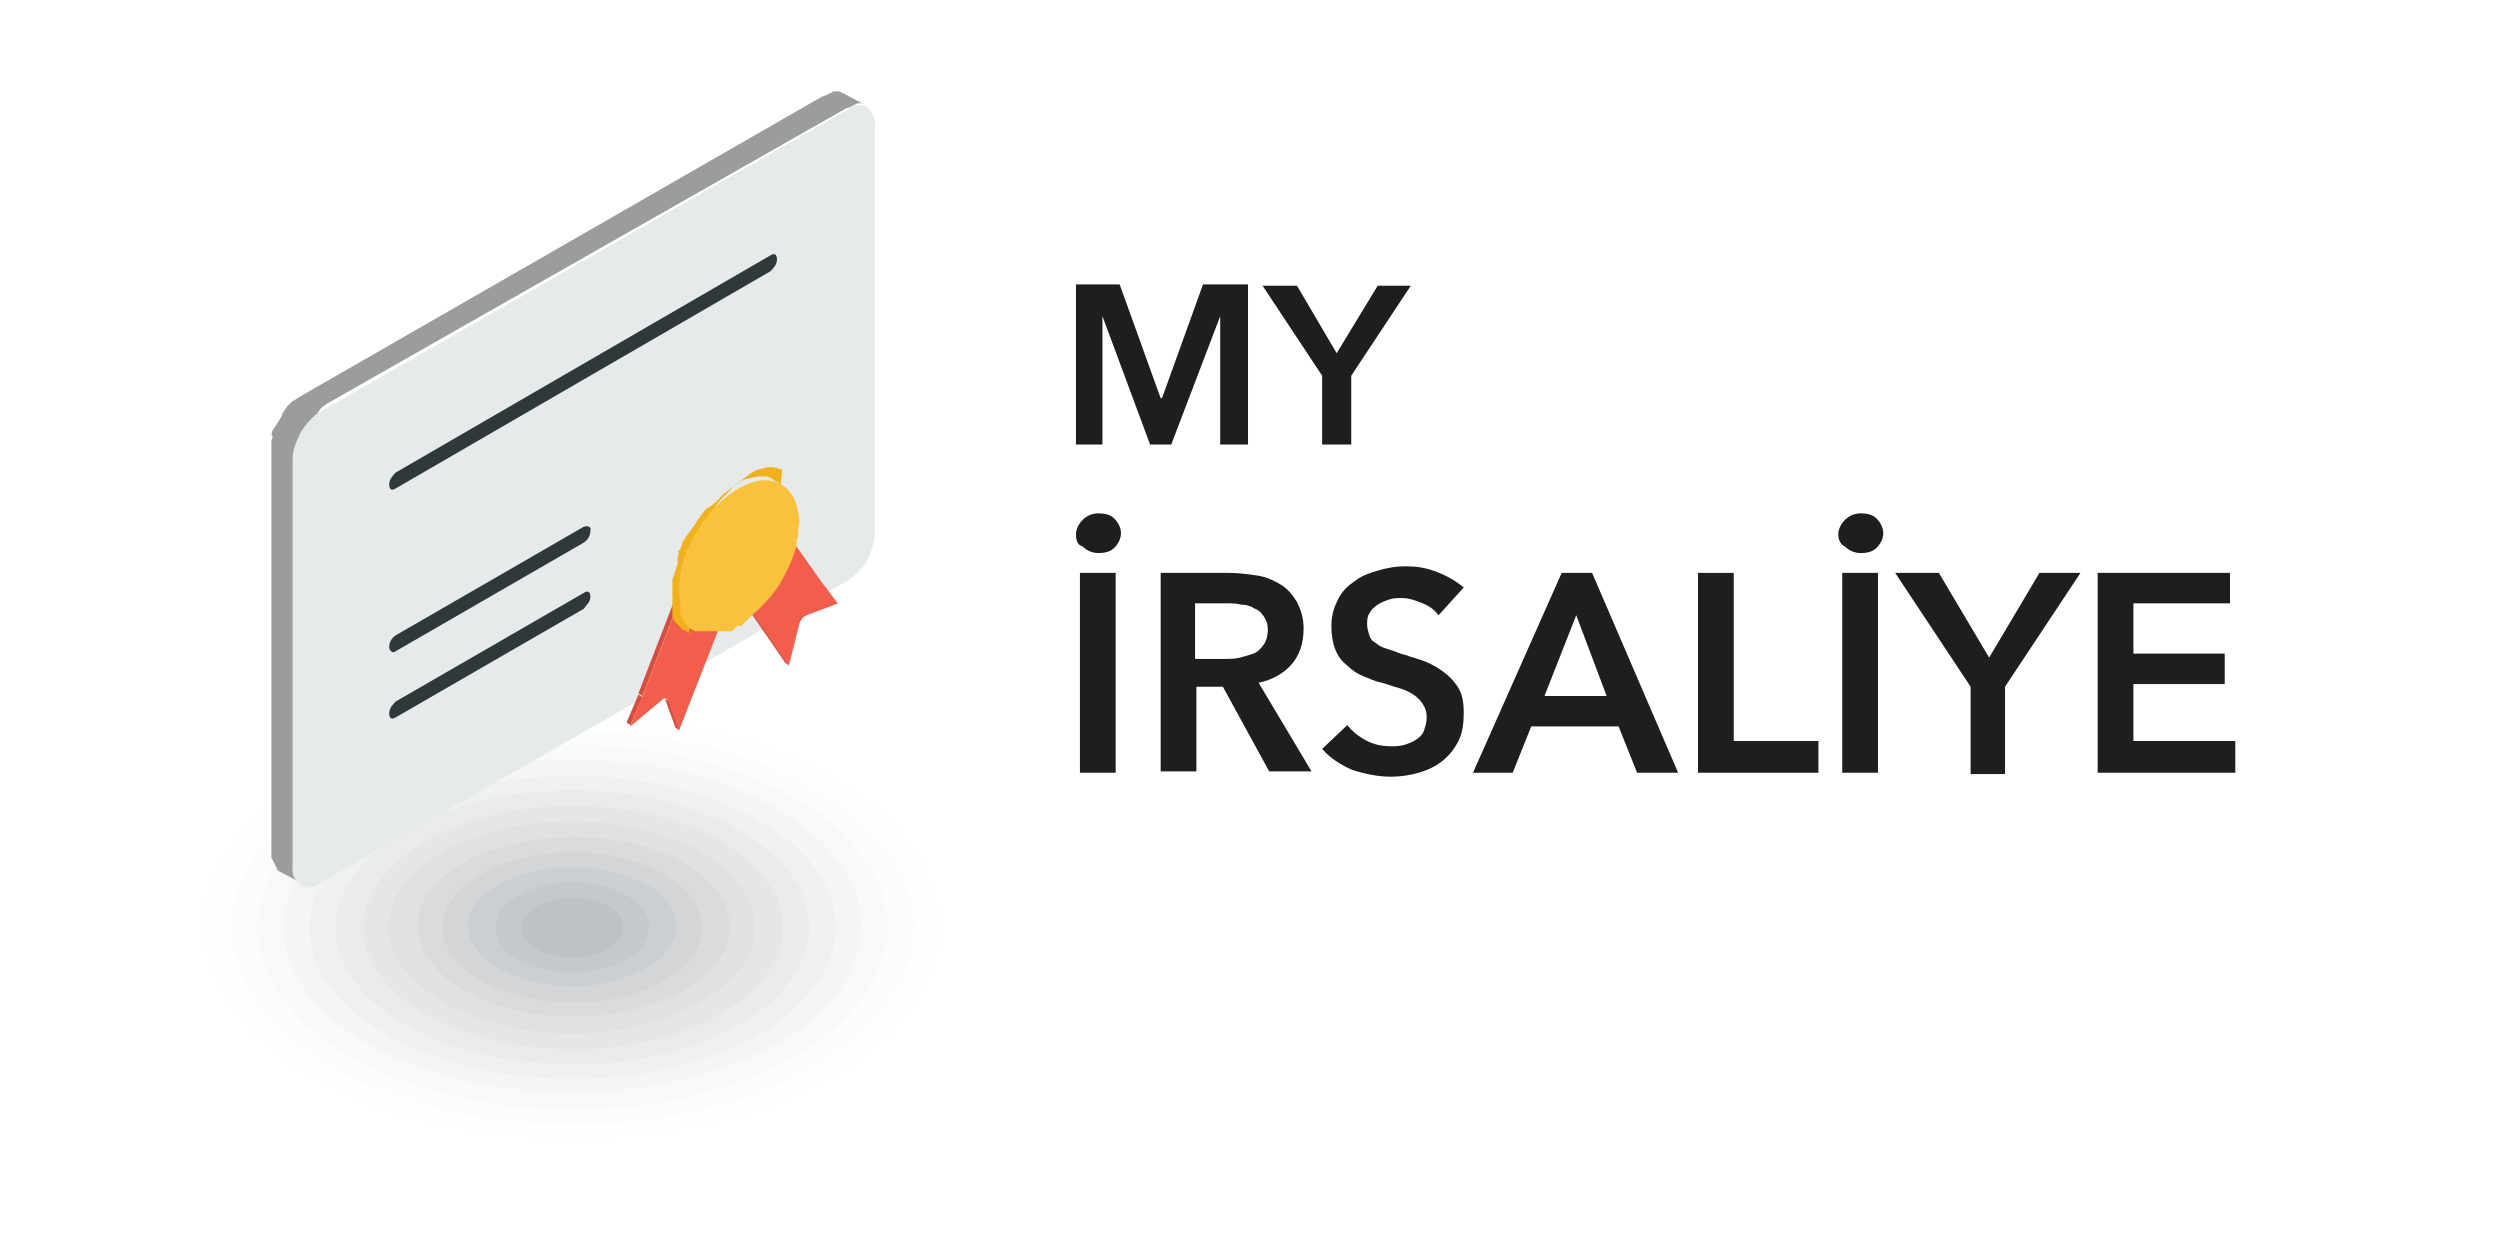 <?xml version="1.0" encoding="utf-8"?>
<!-- Generator: Adobe Illustrator 22.1.0, SVG Export Plug-In . SVG Version: 6.00 Build 0)  -->
<svg version="1.1" id="Layer_1" xmlns="http://www.w3.org/2000/svg" xmlns:xlink="http://www.w3.org/1999/xlink" x="0px" y="0px"
	 viewBox="0 0 188.9 94.2" style="enable-background:new 0 0 188.9 94.2;" xml:space="preserve">
<style type="text/css">
	.st0{opacity:3.000000e-03;fill:#040507;enable-background:new    ;}
	.st1{opacity:7.000000e-03;fill:#080A0D;enable-background:new    ;}
	.st2{opacity:1.000000e-02;fill:#0B0E14;enable-background:new    ;}
	.st3{opacity:1.300000e-02;fill:#0F131B;enable-background:new    ;}
	.st4{opacity:1.700000e-02;fill:#131822;enable-background:new    ;}
	.st5{opacity:2.000000e-02;fill:#171D29;enable-background:new    ;}
	.st6{opacity:2.300000e-02;fill:#1B2230;enable-background:new    ;}
	.st7{opacity:2.700000e-02;fill:#1F2737;enable-background:new    ;}
	.st8{opacity:3.000000e-02;fill:#232C3F;enable-background:new    ;}
	.st9{opacity:3.300000e-02;fill:#273246;enable-background:new    ;}
	.st10{opacity:3.700000e-02;fill:#2B374D;enable-background:new    ;}
	.st11{opacity:4.000000e-02;fill:#2F3C54;enable-background:new    ;}
	.st12{opacity:4.300000e-02;fill:#34415C;enable-background:new    ;}
	.st13{opacity:4.700000e-02;fill:#384763;enable-background:new    ;}
	.st14{fill:#9C9C9C;}
	.st15{fill:#E6EAEB;}
	.st16{fill:#30383B;}
	.st17{fill:#D44F3E;}
	.st18{fill:#F25E4B;}
	.st19{fill:#F0B11D;}
	.st20{fill:#FAC13C;}
	.st21{enable-background:new    ;}
	.st22{fill:#1F1E1E;}
</style>
<g id="Group_2690" transform="translate(-216.1 -581)">
	<g id="Group_2404" transform="translate(216.15 581)">
		<g id="Group_2401" transform="translate(-0.05 53.791)">
			<path id="Path_4560" class="st0" d="M64.4,4.1c11.6,6.7,11.6,17.7,0,24.4s-30.6,6.7-42.3,0c-11.6-6.7-11.6-17.7,0-24.4
				C33.8-2.7,52.7-2.7,64.4,4.1z"/>
			<path id="Path_4561" class="st1" d="M62.9,4.9c10.8,6.3,10.8,16.5,0,22.7s-28.5,6.2-39.4,0c-10.8-6.3-10.8-16.5,0-22.7
				S52.1-1.4,62.9,4.9z"/>
			<ellipse id="Ellipse_52" class="st2" cx="43.3" cy="16.3" rx="25.8" ry="14.9"/>
			<path id="Path_4562" class="st3" d="M60.1,6.5c9.3,5.4,9.3,14.1,0,19.5s-24.4,5.4-33.7,0s-9.3-14.1,0-19.5S50.8,1.2,60.1,6.5z"/>
			<path id="Path_4563" class="st4" d="M58.7,7.3c8.5,4.9,8.5,13,0,17.8s-22.4,4.9-30.9,0s-8.5-13,0-17.8
				C36.4,2.4,50.2,2.4,58.7,7.3z"/>
			<path id="Path_4564" class="st5" d="M57.3,8.2c7.8,4.4,7.8,11.7,0,16.2s-20.3,4.4-28.1,0s-7.8-11.7,0-16.2S49.5,3.7,57.3,8.2z"/>
			<path id="Path_4565" class="st6" d="M55.9,9c7,4,7,10.5,0,14.6s-18.3,4-25.3,0s-7-10.5,0-14.6S48.9,4.9,55.9,9z"/>
			<path id="Path_4566" class="st7" d="M54.5,9.8c6.2,3.6,6.2,9.4,0,13s-16.2,3.6-22.4,0s-6.2-9.4,0-13C38.2,6.2,48.3,6.2,54.5,9.8z
				"/>
			<path id="Path_4567" class="st8" d="M53,10.6c5.4,3.2,5.4,8.2,0,11.3c-5.4,3.2-14.2,3.2-19.6,0s-5.4-8.2,0-11.3S47.6,7.5,53,10.6
				z"/>
			<path id="Path_4568" class="st9" d="M51.7,11.4c4.6,2.7,4.6,7,0,9.6c-4.6,2.7-12.1,2.7-16.7,0s-4.6-7,0-9.6S47,8.8,51.7,11.4z"/>
			<path id="Path_4569" class="st10" d="M50.2,12.3c3.8,2.2,3.8,5.8,0,8s-10.1,2.2-13.9,0s-3.8-5.8,0-8S46.4,10,50.2,12.3z"/>
			<path id="Path_4570" class="st11" d="M48.8,13c3.1,1.8,3.1,4.6,0,6.4c-3.5,1.8-7.6,1.8-11.1,0c-3.1-1.8-3.1-4.6,0-6.4
				C41.2,11.3,45.3,11.3,48.8,13z"/>
			<path id="Path_4571" class="st12" d="M47.4,13.9c2.2,1.3,2.2,3.5,0,4.8c-2.6,1.3-5.6,1.3-8.3,0c-2.2-1.3-2.2-3.5,0-4.8
				C41.7,12.5,44.8,12.5,47.4,13.9z"/>
			<path id="Path_4572" class="st13" d="M46,14.7c1.5,0.9,1.5,2.2,0,3.2c-1.7,0.9-3.8,0.9-5.5,0c-1.5-0.9-1.5-2.2,0-3.2
				C42.3,13.8,44.3,13.8,46,14.7z"/>
		</g>
		<g id="Group_2403" transform="translate(8.258)">
			<path id="Path_4573" class="st14" d="M12.2,64.5v0.3l0.1,0.2l0.1,0.2l0.1,0.2l0.1,0.2l0.1,0.2l0.2,0.1l0.2,0.1l1.7,0.9l-0.2-0.1
				h-0.3l-0.1-0.2l-0.1-0.2L14,66.1L13.9,66v-0.3V34.5l0.1-0.3l0.1-0.3l0.1-0.3l0.1-0.3l0.1-0.3l0.2-0.3c0.1-0.2,0.2-0.3,0.3-0.5
				l0.2-0.3l0.2-0.3l0.2-0.2l0.2-0.2l0.2-0.3l0.2-0.2l0.3-0.2L55.6,8.2l0.3-0.1L56.1,8l0.2-0.1l0.2-0.1h0.4L57,7.9L57.2,8l-1.7-0.9
				L55.3,7l-0.2-0.1h-0.4L54.5,7l-0.2,0.1l-0.2,0.1l-0.3,0.1L14.3,30L14,30.2l-0.2,0.1l-0.2,0.2l-0.2,0.2L13.2,31L13,31.3l0,0.1
				c-0.1,0.2-0.2,0.3-0.3,0.5l-0.2,0.3l-0.2,0.3l-0.1,0.3l0.1,0.2l-0.1,0.3v0.3V64.5z"/>
			<path id="Path_4574" class="st15" d="M55.7,43.9c0.6-0.4,1.1-0.9,1.5-1.5l0,0c0.3-0.7,0.6-1.4,0.6-2.1V9.5
				c0.1-0.5-0.2-1.1-0.6-1.4c-0.5-0.3-1-0.2-1.5,0.2L15.9,31.1c-0.6,0.4-1.1,0.9-1.5,1.6l0,0c-0.3,0.6-0.6,1.3-0.6,2v30.8
				c-0.1,0.5,0.2,1.1,0.6,1.4c0.5,0.3,1,0.2,1.5-0.2L55.7,43.9z"/>
			<path id="Path_4575" class="st16" d="M21.6,54.2c-0.3,0.2-0.5,0.1-0.5-0.3s0.3-0.7,0.5-0.9l14.2-8.2c0.3-0.2,0.5-0.1,0.5,0.3
				S36,45.7,35.8,46L21.6,54.2z M35.8,39.8L21.6,48c-0.3,0.2-0.5,0.5-0.5,0.9c0,0.3,0.3,0.5,0.5,0.3L35.8,41
				c0.3-0.2,0.5-0.5,0.5-0.9C36.4,39.8,36.1,39.7,35.8,39.8z M21.6,36.9c-0.3,0.2-0.5,0.1-0.5-0.3s0.3-0.7,0.5-0.9l28.3-16.4
				c0.3-0.2,0.5-0.1,0.5,0.3s-0.3,0.7-0.5,0.9L21.6,36.9z"/>
			<g id="Group_2402" transform="translate(31.43 39.09)">
				<path id="Path_4576" class="st17" d="M8.8,13.6l-0.3-0.2l0,0v0.1l0,0v0.1l0.3,0.2V13.6L8.8,13.6L8.8,13.6z"/>
				<path id="Path_4577" class="st17" d="M8.8,13.6l-0.3-0.2l-0.9,2.1l0.3,0.2L8.8,13.6z"/>
				<path id="Path_4578" class="st17" d="M10.8,13.7l-0.3-0.2l0.1,0.1v0.1l0.3,0.2L10.8,13.7L10.8,13.7z"/>
				<path id="Path_4579" class="st17" d="M10.8,13.9l-0.3-0.2l0.8,2.2l0.3,0.2L10.8,13.9z"/>
				<path id="Path_4580" class="st17" d="M15,7.4l-0.3-0.3l0,0L15,7.4z"/>
				<path id="Path_4581" class="st17" d="M15,7.4l-0.3-0.3h-0.1L15,7.4L15,7.4z"/>
				<path id="Path_4582" class="st17" d="M14.9,7.4l-0.3-0.3v0.1L14.9,7.4L14.9,7.4z"/>
				<path id="Path_4583" class="st17" d="M14.9,7.4l-0.3-0.2l0,0L14.9,7.4z"/>
				<path id="Path_4584" class="st17" d="M14.9,7.4l-0.3-0.2l0,0L14.9,7.4L14.9,7.4z"/>
				<path id="Path_4585" class="st17" d="M14.8,7.4l-0.3-0.2h-0.1L14.8,7.4z"/>
				<path id="Path_4586" class="st17" d="M14.8,7.4l-0.3-0.2l0,0L14.8,7.4L14.8,7.4z"/>
				<path id="Path_4587" class="st17" d="M14.8,7.4l-0.3-0.2l0,0L14.8,7.4z"/>
				<path id="Path_4588" class="st17" d="M14.8,7.4l-0.3-0.2l-0.1,0.1L14.8,7.4L14.8,7.4z"/>
				<path id="Path_4589" class="st17" d="M14.8,7.5l-0.3-0.2l0,0L14.8,7.5z"/>
				<path id="Path_4590" class="st17" d="M14.8,7.5l-0.3-0.2h-0.1L14.8,7.5L14.8,7.5z"/>
				<path id="Path_4591" class="st17" d="M14.7,7.5l-0.3-0.2l0,0L14.7,7.5z"/>
				<path id="Path_4592" class="st17" d="M14.7,7.5l-0.3-0.2l0,0L14.7,7.5L14.7,7.5z"/>
				<path id="Path_4593" class="st17" d="M14.7,7.5l-0.3-0.2l0,0L14.7,7.5z"/>
				<path id="Path_4594" class="st17" d="M14.7,7.5l-0.3-0.2h-0.1L14.7,7.5L14.7,7.5z"/>
				<path id="Path_4595" class="st17" d="M14.6,7.5l-0.3-0.2v0.1L14.6,7.5L14.6,7.5z"/>
				<path id="Path_4596" class="st17" d="M14.6,7.5l-0.3-0.2h-0.1L14.6,7.5C14.5,7.5,14.6,7.5,14.6,7.5z"/>
				<path id="Path_4597" class="st17" d="M14.5,7.5l-0.3-0.2l0,0L14.5,7.5L14.5,7.5z"/>
				<path id="Path_4598" class="st17" d="M14.5,7.5l-0.3-0.2l0,0L14.5,7.5z"/>
				<path id="Path_4599" class="st17" d="M14.5,7.5l-0.3-0.2h-0.1L14.5,7.5L14.5,7.5z"/>
				<path id="Path_4600" class="st17" d="M14.4,7.5l-0.3-0.2l0,0L14.4,7.5z"/>
				<path id="Path_4601" class="st17" d="M14.4,7.5l-0.3-0.2v0.1L14.4,7.5L14.4,7.5z"/>
				<path id="Path_4602" class="st17" d="M14.3,7.5L14,7.4l0,0L14.3,7.5L14.3,7.5z"/>
				<path id="Path_4603" class="st17" d="M14.3,7.6L14,7.4l0,0L14.3,7.6L14.3,7.6z"/>
				<path id="Path_4604" class="st17" d="M14.3,7.6L14,7.4l0,0L14.3,7.6z"/>
				<path id="Path_4605" class="st17" d="M14.3,7.6L14,7.4h-0.1L14.3,7.6L14.3,7.6z"/>
				<path id="Path_4606" class="st17" d="M14.3,7.6L14,7.4l0,0L14.3,7.6L14.3,7.6z"/>
				<path id="Path_4607" class="st17" d="M14.3,7.6L14,7.4l0,0L14.3,7.6z"/>
				<path id="Path_4608" class="st17" d="M14.3,7.6L14,7.4l0,0L14.3,7.6L14.3,7.6z"/>
				<path id="Path_4609" class="st17" d="M14.2,7.6l-0.3-0.2h-0.1L14.2,7.6z"/>
				<path id="Path_4610" class="st17" d="M14.2,7.6l-0.3-0.2l0,0L14.2,7.6L14.2,7.6z"/>
				<path id="Path_4611" class="st17" d="M14.2,7.6l-0.3-0.2h-0.1L14.2,7.6L14.2,7.6z"/>
				<path id="Path_4612" class="st17" d="M14.1,7.6l-0.3-0.2l0,0L14.1,7.6z"/>
				<path id="Path_4613" class="st17" d="M14.1,7.6l-0.3-0.2l0,0L14.1,7.6L14.1,7.6z"/>
				<path id="Path_4614" class="st17" d="M14,7.6l-0.3-0.2l0,0L14,7.6z"/>
				<path id="Path_4615" class="st17" d="M14,7.6l-0.3-0.2h-0.1L14,7.6L14,7.6z"/>
				<path id="Path_4616" class="st17" d="M14,7.6l-0.3-0.2v0.1L14,7.6z"/>
				<path id="Path_4617" class="st17" d="M14,7.6l-0.3-0.2h-0.1L14,7.6L14,7.6z"/>
				<path id="Path_4618" class="st17" d="M13.9,7.6l-0.3-0.2l0,0L13.9,7.6L13.9,7.6z"/>
				<path id="Path_4619" class="st17" d="M13.9,7.6l-0.3-0.2l0,0L13.9,7.6z"/>
				<path id="Path_4620" class="st17" d="M13.9,7.6l-0.3-0.2h-0.1L13.9,7.6L13.9,7.6z"/>
				<path id="Path_4621" class="st17" d="M13.8,7.6l-0.3-0.2l0,0L13.8,7.6z"/>
				<path id="Path_4622" class="st17" d="M13.8,7.6l-0.3-0.2l0,0L13.8,7.6L13.8,7.6z"/>
				<path id="Path_4623" class="st17" d="M13.8,7.6l-0.3-0.2l0,0L13.8,7.6z"/>
				<path id="Path_4624" class="st17" d="M13.8,7.6l-0.3-0.2l0,0L13.8,7.6z"/>
				<path id="Path_4625" class="st17" d="M13.8,7.6l-0.3-0.2h-0.1L13.8,7.6L13.8,7.6z"/>
				<path id="Path_4626" class="st17" d="M13.7,7.6l-0.3-0.2l0,0L13.7,7.6z"/>
				<path id="Path_4627" class="st17" d="M13.7,7.6l-0.3-0.2l0,0L13.7,7.6L13.7,7.6z"/>
				<path id="Path_4628" class="st17" d="M13.7,7.6l-0.3-0.2l0,0L13.7,7.6z"/>
				<path id="Path_4629" class="st17" d="M13.7,7.6l-0.3-0.2l0,0L13.7,7.6L13.7,7.6z"/>
				<path id="Path_4630" class="st17" d="M13.7,7.6l-0.3-0.2h-0.1L13.7,7.6z"/>
				<path id="Path_4631" class="st17" d="M13.7,7.6l-0.3-0.2l0,0L13.7,7.6L13.7,7.6z"/>
				<path id="Path_4632" class="st17" d="M13.6,7.6l-0.3-0.2h-0.1L13.6,7.6z"/>
				<path id="Path_4633" class="st17" d="M13.6,7.6l-0.3-0.2l0,0L13.6,7.6L13.6,7.6z"/>
				<path id="Path_4634" class="st17" d="M13.6,7.6l-0.3-0.2l0,0L13.6,7.6z"/>
				<path id="Path_4635" class="st17" d="M13.6,7.6l-0.3-0.2l0,0L13.6,7.6z"/>
				<path id="Path_4636" class="st17" d="M13.6,7.6l-0.3-0.2h-0.1L13.6,7.6L13.6,7.6z"/>
				<path id="Path_4637" class="st17" d="M13.5,7.6l-0.3-0.2l0,0L13.5,7.6z"/>
				<path id="Path_4638" class="st17" d="M13.5,7.6l-0.3-0.2l0,0L13.5,7.6L13.5,7.6z"/>
				<path id="Path_4639" class="st17" d="M13.5,7.6l-0.3-0.2l0,0L13.5,7.6z"/>
				<path id="Path_4640" class="st17" d="M13.5,7.6l-0.3-0.2l0,0L13.5,7.6z"/>
				<path id="Path_4641" class="st17" d="M13.5,7.6l-0.3-0.2h-0.1L13.5,7.6L13.5,7.6z"/>
				<path id="Path_4642" class="st17" d="M13.4,7.6l-0.3-0.2l0,0L13.4,7.6L13.4,7.6z"/>
				<path id="Path_4643" class="st17" d="M13.4,7.6l-0.3-0.2l0,0L13.4,7.6z"/>
				<path id="Path_4644" class="st17" d="M13.4,7.6l-0.3-0.2L13,7.3L13.4,7.6L13.4,7.6z"/>
				<path id="Path_4645" class="st17" d="M13.3,7.5L13,7.3l0,0L13.3,7.5z"/>
				<path id="Path_4646" class="st17" d="M13.3,7.5L13,7.3l0,0L13.3,7.5L13.3,7.5z"/>
				<path id="Path_4647" class="st17" d="M13.2,7.5L13,7.3l0,0L13.2,7.5z"/>
				<path id="Path_4648" class="st17" d="M13.2,7.5L13,7.3l0,0L13.2,7.5z"/>
				<path id="Path_4649" class="st17" d="M13.2,7.5L13,7.3h-0.1L13.2,7.5L13.2,7.5z"/>
				<path id="Path_4650" class="st17" d="M13.2,7.5l-0.3-0.2l0,0L13.2,7.5z"/>
				<path id="Path_4651" class="st17" d="M13.2,7.5l-0.3-0.2h-0.1L13.2,7.5L13.2,7.5z"/>
				<path id="Path_4652" class="st17" d="M13.1,7.5l-0.3-0.2l0,0L13.1,7.5z"/>
				<path id="Path_4653" class="st17" d="M13.1,7.5l-0.3-0.2l0,0L13.1,7.5L13.1,7.5z"/>
				<path id="Path_4654" class="st17" d="M13.1,7.5l-0.3-0.2l0,0L13.1,7.5z"/>
				<path id="Path_4655" class="st17" d="M13.1,7.5l-0.3-0.2l0,0L13.1,7.5z"/>
				<path id="Path_4656" class="st17" d="M13.1,7.5l-0.3-0.2h-0.1L13.1,7.5L13.1,7.5z"/>
				<path id="Path_4657" class="st17" d="M13.1,7.5l-0.3-0.2l0,0L13.1,7.5z"/>
				<path id="Path_4658" class="st17" d="M13.1,7.5l-0.3-0.2l0,0L13.1,7.5z"/>
				<path id="Path_4659" class="st17" d="M13.1,7.5l-0.3-0.2l0,0L13.1,7.5L13.1,7.5z"/>
				<path id="Path_4660" class="st17" d="M13.1,7.5"/>
				<path id="Path_4661" class="st17" d="M13.1,7.5l-0.3-0.2l-0.1-0.1L13.1,7.5L13.1,7.5z"/>
				<path id="Path_4662" class="st17" d="M13,7.4l-0.3-0.2l0,0L13,7.4L13,7.4z"/>
				<path id="Path_4663" class="st17" d="M13,7.4l-0.3-0.2l0,0L13,7.4z"/>
				<path id="Path_4664" class="st17" d="M13,7.4l-0.3-0.2l0,0L13,7.4z"/>
				<path id="Path_4665" class="st17" d="M13,7.4l-0.3-0.2h-0.1L13,7.4L13,7.4z"/>
				<path id="Path_4666" class="st17" d="M12.9,7.4l-0.3-0.2V7.1L12.9,7.4L12.9,7.4z"/>
				<path id="Path_4667" class="st17" d="M12.9,7.4l-0.3-0.3l0,0L12.9,7.4L12.9,7.4z"/>
				<path id="Path_4668" class="st17" d="M12.8,7.4l-0.3-0.3h-0.1L12.8,7.4z"/>
				<path id="Path_4669" class="st17" d="M12.8,7.4l-0.3-0.3l0,0L12.8,7.4L12.8,7.4z"/>
				<path id="Path_4670" class="st17" d="M12.8,7.3l-0.3-0.2h-0.1L12.8,7.3L12.8,7.3z"/>
				<path id="Path_4671" class="st17" d="M12.7,7.3l-0.3-0.2l0,0L12.7,7.3L12.7,7.3z"/>
				<path id="Path_4672" class="st17" d="M12.7,7.3l-0.3-0.2v0L12.7,7.3z"/>
				<path id="Path_4673" class="st17" d="M12.7,7.3L12.4,7l0,0L12.7,7.3L12.7,7.3z"/>
				<path id="Path_4674" class="st17" d="M12.6,7.3L12.3,7l0,0L12.6,7.3z"/>
				<path id="Path_4675" class="st17" d="M11.7,6l-0.3-0.2l-2.9,7.5l0.3,0.2L11.7,6z"/>
				<path id="Path_4676" class="st17" d="M16.6,6.4l-0.3-0.2l3.3,4.8l0.3,0.2L16.6,6.4z"/>
				<path id="Path_4677" class="st17" d="M19.9,1.3l-0.3-0.2l-0.1,0.3l-0.1,0.3L19.3,2l-0.1,0.3L19,2.5l-0.2,0.3l-0.2,0.3l-0.2,0.3
					l0.4,0.4L19,3.5l0.2-0.3l0.1-0.3l0.2-0.3l0.1-0.3L19.7,2l0.2-0.3C19.9,1.7,19.9,1.3,19.9,1.3z"/>
				<path id="Path_4678" class="st17" d="M18.9,3.7l-0.3-0.2l0,0L18.9,3.7L18.9,3.7z"/>
				<path id="Path_4679" class="st17" d="M18.9,3.7l-0.3-0.2L18.3,4L18,4.4l-0.3,0.3L17.6,5l-0.3,0.3L17,5.6L16.6,6l-0.3,0.3
					l0.3,0.2L17,6.2l0.3-0.3l0.3-0.3l0.3-0.3L18.2,5l0.3-0.4l0.3-0.4L18.9,3.7z"/>
			</g>
			<path id="Path_4680" class="st18" d="M48,45.5l3.3,4.8l0.8-3.2c0.1-0.3,0.3-0.5,0.5-0.6l2.4-0.9l-0.9-1.2c0,0,0-0.1-0.1-0.1l0,0
				l-2.9-4.1c-0.3,0.9-0.6,1.6-1,2.4l0,0C49.8,43.9,49,44.8,48,45.5z M40.2,52.7C40.2,52.7,40.1,52.7,40.2,52.7l-0.9,2.2l2.4-2
				c0.2-0.2,0.4-0.2,0.5,0.1l0.8,2.2l3.4-8.7h-2.1l-0.1-0.1H44c-0.3-0.2-0.6-0.5-0.8-0.9l0,0c-0.1-0.1-0.1-0.1-0.1-0.2l0,0v-0.1l0,0
				v-0.1l0,0v0.1l0,0L40.2,52.7z"/>
			<path id="Path_4681" class="st19" d="M50.7,36.6l-0.5-0.3l-0.3-0.2L49.6,36h-0.4h-0.3l-0.4,0.1L48,36.2l-0.4,0.2l-0.4,0.3
				L46.8,37l-0.4,0.3L46,37.7l-0.4,0.4L45,38.5l-0.3,0.4l-0.3,0.4l-0.3,0.5L44,39.9l-0.2,0.3l-0.1,0.1l-0.2,0.3l-0.2,0.3l-0.1,0.3
				l-0.1,0.3l-0.2,0.2l0.1,0.1l-0.1,0.3v0.5l-0.1,0.3l-0.1,0.3l-0.1,0.3l-0.1,0.3v1.5l0,0v0.1l0,0v0.1l0,0v0.1l0,0v0.1l0,0v0.1l0,0
				v0.1l0,0V46l0,0v0.1l0,0v0.1l0,0v0.1l0,0V46l0,0v0.1l0,0v0.1l0,0v0.1l0,0v0.1l0,0v0.1l0,0v0.1l0,0l0.1,0.2l0.1,0.2l0.1,0.1
				l0.1,0.1l0.1,0.1l0.1,0.1l0.1,0.1l0.1,0.1h0.1l0.5,0.3h-0.1l-0.1-0.1l0.2-0.5l-0.1-0.1l-0.1-0.1L43.6,47l-0.1-0.1l-0.1-0.2
				l-0.1-0.2l0,0v-0.1l0,0v-0.1l0,0l0,0l0,0l0,0l0,0v-0.1l0,0V46l0,0v-0.1l0,0v-0.1l0,0v-0.1l0,0v-0.1l0,0v-0.1l0,0v-0.1l0,0v-0.1
				l0,0v-0.1l0,0v-0.1l0,0V45l0,0v-0.1l0,0V45l0,0v-1.5l0.1-0.3l0.1-0.3l0.1-0.3l0.1-0.3l0.1-0.3l0.1-0.3l0.1-0.3l0.1-0.3l0.1-0.3
				l0.1-0.3l0.2-0.3l0.2-0.3l0.2-0.3l0.2-0.3l0.1-0.1l0.3-0.5l0.3-0.5l0.3-0.4l0.4-0.4l0.4-0.4l0.4-0.4l0.4-0.3l0.4-0.3l0.4-0.3
				l0.4-0.2l0.4-0.1l0.4-0.1h0.4l0.4,0.1l0.3,0.1L50.7,36.6L50.7,36.6z M50.7,43.7L50.7,43.7l-0.5-0.3l0,0L50.7,43.7z M45.1,47.6
				l-0.5-0.3l0,0L45.1,47.6z M44.7,47.4l-0.5-0.3l0,0L44.7,47.4z M42.8,45.2l0.5,0.3l0,0L42.8,45.2z"/>
			<path id="Path_4682" class="st20" d="M50.7,36.6c-0.9-0.5-1.9-0.4-3.2,0.3c-1.3,0.8-2.4,1.9-3.1,3.2l-0.1,0.1
				C43.5,41.5,43,43,43,44.6c0,0.3,0,0.5,0.1,0.7v0.1l0,0v0.1l0,0v0.1l0,0v0.1l0,0v0.1l0,0v0.1l0,0V46l0,0v0.1l0,0V46l0,0v0.1l0,0
				v0.1l0,0v0.1l0,0v0.1l0,0v0.1l0,0v0.1l0,0v0.1l0,0v-0.4l0,0v0.1l0,0v0.1c0.1,0.1,0.1,0.1,0.1,0.2l0,0c0.2,0.3,0.4,0.6,0.8,0.9
				h0.1l0.1,0.1H47l0.1-0.1l0,0l0.1-0.1l0.1-0.1l0,0l0.1-0.1h0.3l0.1-0.1l0,0l0.1-0.1L48,47l0,0l0.1-0.1l0,0l0.1-0.1l0,0l0.1-0.1
				l0,0l0.1-0.1l0,0c0.9-0.8,1.8-1.7,2.4-2.8l0,0c0.5-0.9,0.9-1.8,1.1-2.7V41l0,0l0,0l0,0v-0.1l0,0v-0.1l0,0c0-0.1,0.1-0.2,0.1-0.3
				l0,0v-0.3c0-0.3,0.1-0.5,0.1-0.8C52,38,51.5,37,50.7,36.6z"/>
		</g>
	</g>
	<g id="Group_2424" transform="translate(-30 -973.512)">
		<g class="st21">
			<path class="st22" d="M327.3,1576h3.4l3.1,8.6h0.1l3.1-8.6h3.4v12.1h-2.1v-9.7h0l-3.7,9.7H333l-3.6-9.7h0v9.7h-2V1576z"/>
			<path class="st22" d="M346,1582.9l-4.5-6.8h2.6l3,5.1l3.1-5.1h2.5l-4.5,6.8v5.2H346V1582.9z"/>
		</g>
		<g class="st21">
			<path class="st22" d="M327.4,1594.9c0-0.4,0.2-0.8,0.5-1.1c0.3-0.3,0.7-0.5,1.2-0.5s0.9,0.1,1.2,0.4c0.3,0.3,0.5,0.7,0.5,1.1
				c0,0.4-0.2,0.8-0.5,1.1c-0.3,0.3-0.7,0.4-1.2,0.4s-0.9-0.2-1.2-0.5C327.5,1595.7,327.4,1595.3,327.4,1594.9z M327.7,1597.8h2.7
				v15.1h-2.7V1597.8z"/>
			<path class="st22" d="M333.7,1597.8h5.3c0.7,0,1.4,0.1,2.1,0.2c0.7,0.1,1.3,0.4,1.8,0.7c0.5,0.3,0.9,0.8,1.2,1.3
				c0.3,0.6,0.5,1.2,0.5,2c0,1.1-0.3,2-0.9,2.7s-1.5,1.2-2.5,1.4l4,6.7h-3.2l-3.5-6.4h-2v6.4h-2.7V1597.8z M338.6,1604.3
				c0.4,0,0.8,0,1.2-0.1s0.7-0.2,1-0.3s0.6-0.4,0.8-0.7c0.2-0.3,0.3-0.7,0.3-1.1c0-0.4-0.1-0.7-0.3-1c-0.2-0.3-0.4-0.5-0.7-0.6
				c-0.3-0.2-0.6-0.3-1-0.3c-0.4-0.1-0.7-0.1-1.1-0.1h-2.4v4.2H338.6z"/>
			<path class="st22" d="M354.8,1601c-0.3-0.4-0.7-0.7-1.2-0.9s-1-0.4-1.6-0.4c-0.3,0-0.6,0-0.9,0.1c-0.3,0.1-0.6,0.2-0.9,0.4
				c-0.3,0.2-0.5,0.4-0.6,0.6c-0.2,0.3-0.2,0.6-0.2,0.9c0,0.3,0.1,0.6,0.2,0.9s0.3,0.4,0.6,0.6c0.2,0.2,0.6,0.3,0.9,0.4
				c0.4,0.1,0.7,0.3,1.2,0.4c0.5,0.2,1,0.3,1.5,0.5s1,0.5,1.4,0.8s0.8,0.7,1.1,1.2s0.4,1.1,0.4,1.9c0,0.8-0.1,1.5-0.4,2.1
				s-0.7,1.1-1.2,1.5c-0.5,0.4-1.1,0.7-1.8,0.9c-0.7,0.2-1.4,0.3-2.1,0.3c-1,0-1.9-0.2-2.9-0.5c-0.9-0.4-1.7-0.9-2.3-1.6l1.9-1.8
				c0.4,0.5,0.9,0.9,1.5,1.2c0.6,0.3,1.2,0.4,1.8,0.4c0.3,0,0.6,0,1-0.1c0.3-0.1,0.6-0.2,0.9-0.4c0.3-0.2,0.5-0.4,0.6-0.7
				s0.2-0.6,0.2-1c0-0.4-0.1-0.7-0.3-1c-0.2-0.3-0.4-0.5-0.7-0.7c-0.3-0.2-0.7-0.4-1.1-0.5c-0.4-0.1-0.9-0.3-1.3-0.4
				c-0.5-0.1-0.9-0.3-1.4-0.5c-0.5-0.2-0.9-0.5-1.2-0.8c-0.4-0.3-0.7-0.7-0.9-1.2s-0.3-1.1-0.3-1.8c0-0.8,0.2-1.4,0.5-2
				s0.7-1,1.3-1.4c0.5-0.4,1.1-0.6,1.8-0.8c0.7-0.2,1.3-0.3,2-0.3c0.8,0,1.5,0.1,2.3,0.4s1.5,0.7,2.1,1.2L354.8,1601z"/>
			<path class="st22" d="M364.1,1597.8h2.3l6.5,15.1h-3.1l-1.4-3.5h-6.6l-1.4,3.5h-3L364.1,1597.8z M367.5,1607.1l-2.3-6.1l-2.4,6.1
				H367.5z"/>
			<path class="st22" d="M374.4,1597.8h2.7v12.7h6.4v2.4h-9.1V1597.8z"/>
			<path class="st22" d="M385,1594.9c0-0.4,0.2-0.8,0.5-1.1c0.3-0.3,0.7-0.5,1.2-0.5s0.9,0.1,1.2,0.4c0.3,0.3,0.5,0.7,0.5,1.1
				c0,0.4-0.2,0.8-0.5,1.1c-0.3,0.3-0.7,0.4-1.2,0.4s-0.9-0.2-1.2-0.5C385.2,1595.7,385,1595.3,385,1594.9z M385.3,1597.8h2.7v15.1
				h-2.7V1597.8z"/>
			<path class="st22" d="M395,1606.4l-5.7-8.6h3.3l3.8,6.4l3.8-6.4h3.1l-5.7,8.6v6.6H395V1606.4z"/>
			<path class="st22" d="M404.6,1597.8h10v2.3h-7.3v3.8h6.9v2.3h-6.9v4.3h7.7v2.4h-10.4V1597.8z"/>
		</g>
	</g>
</g>
</svg>
